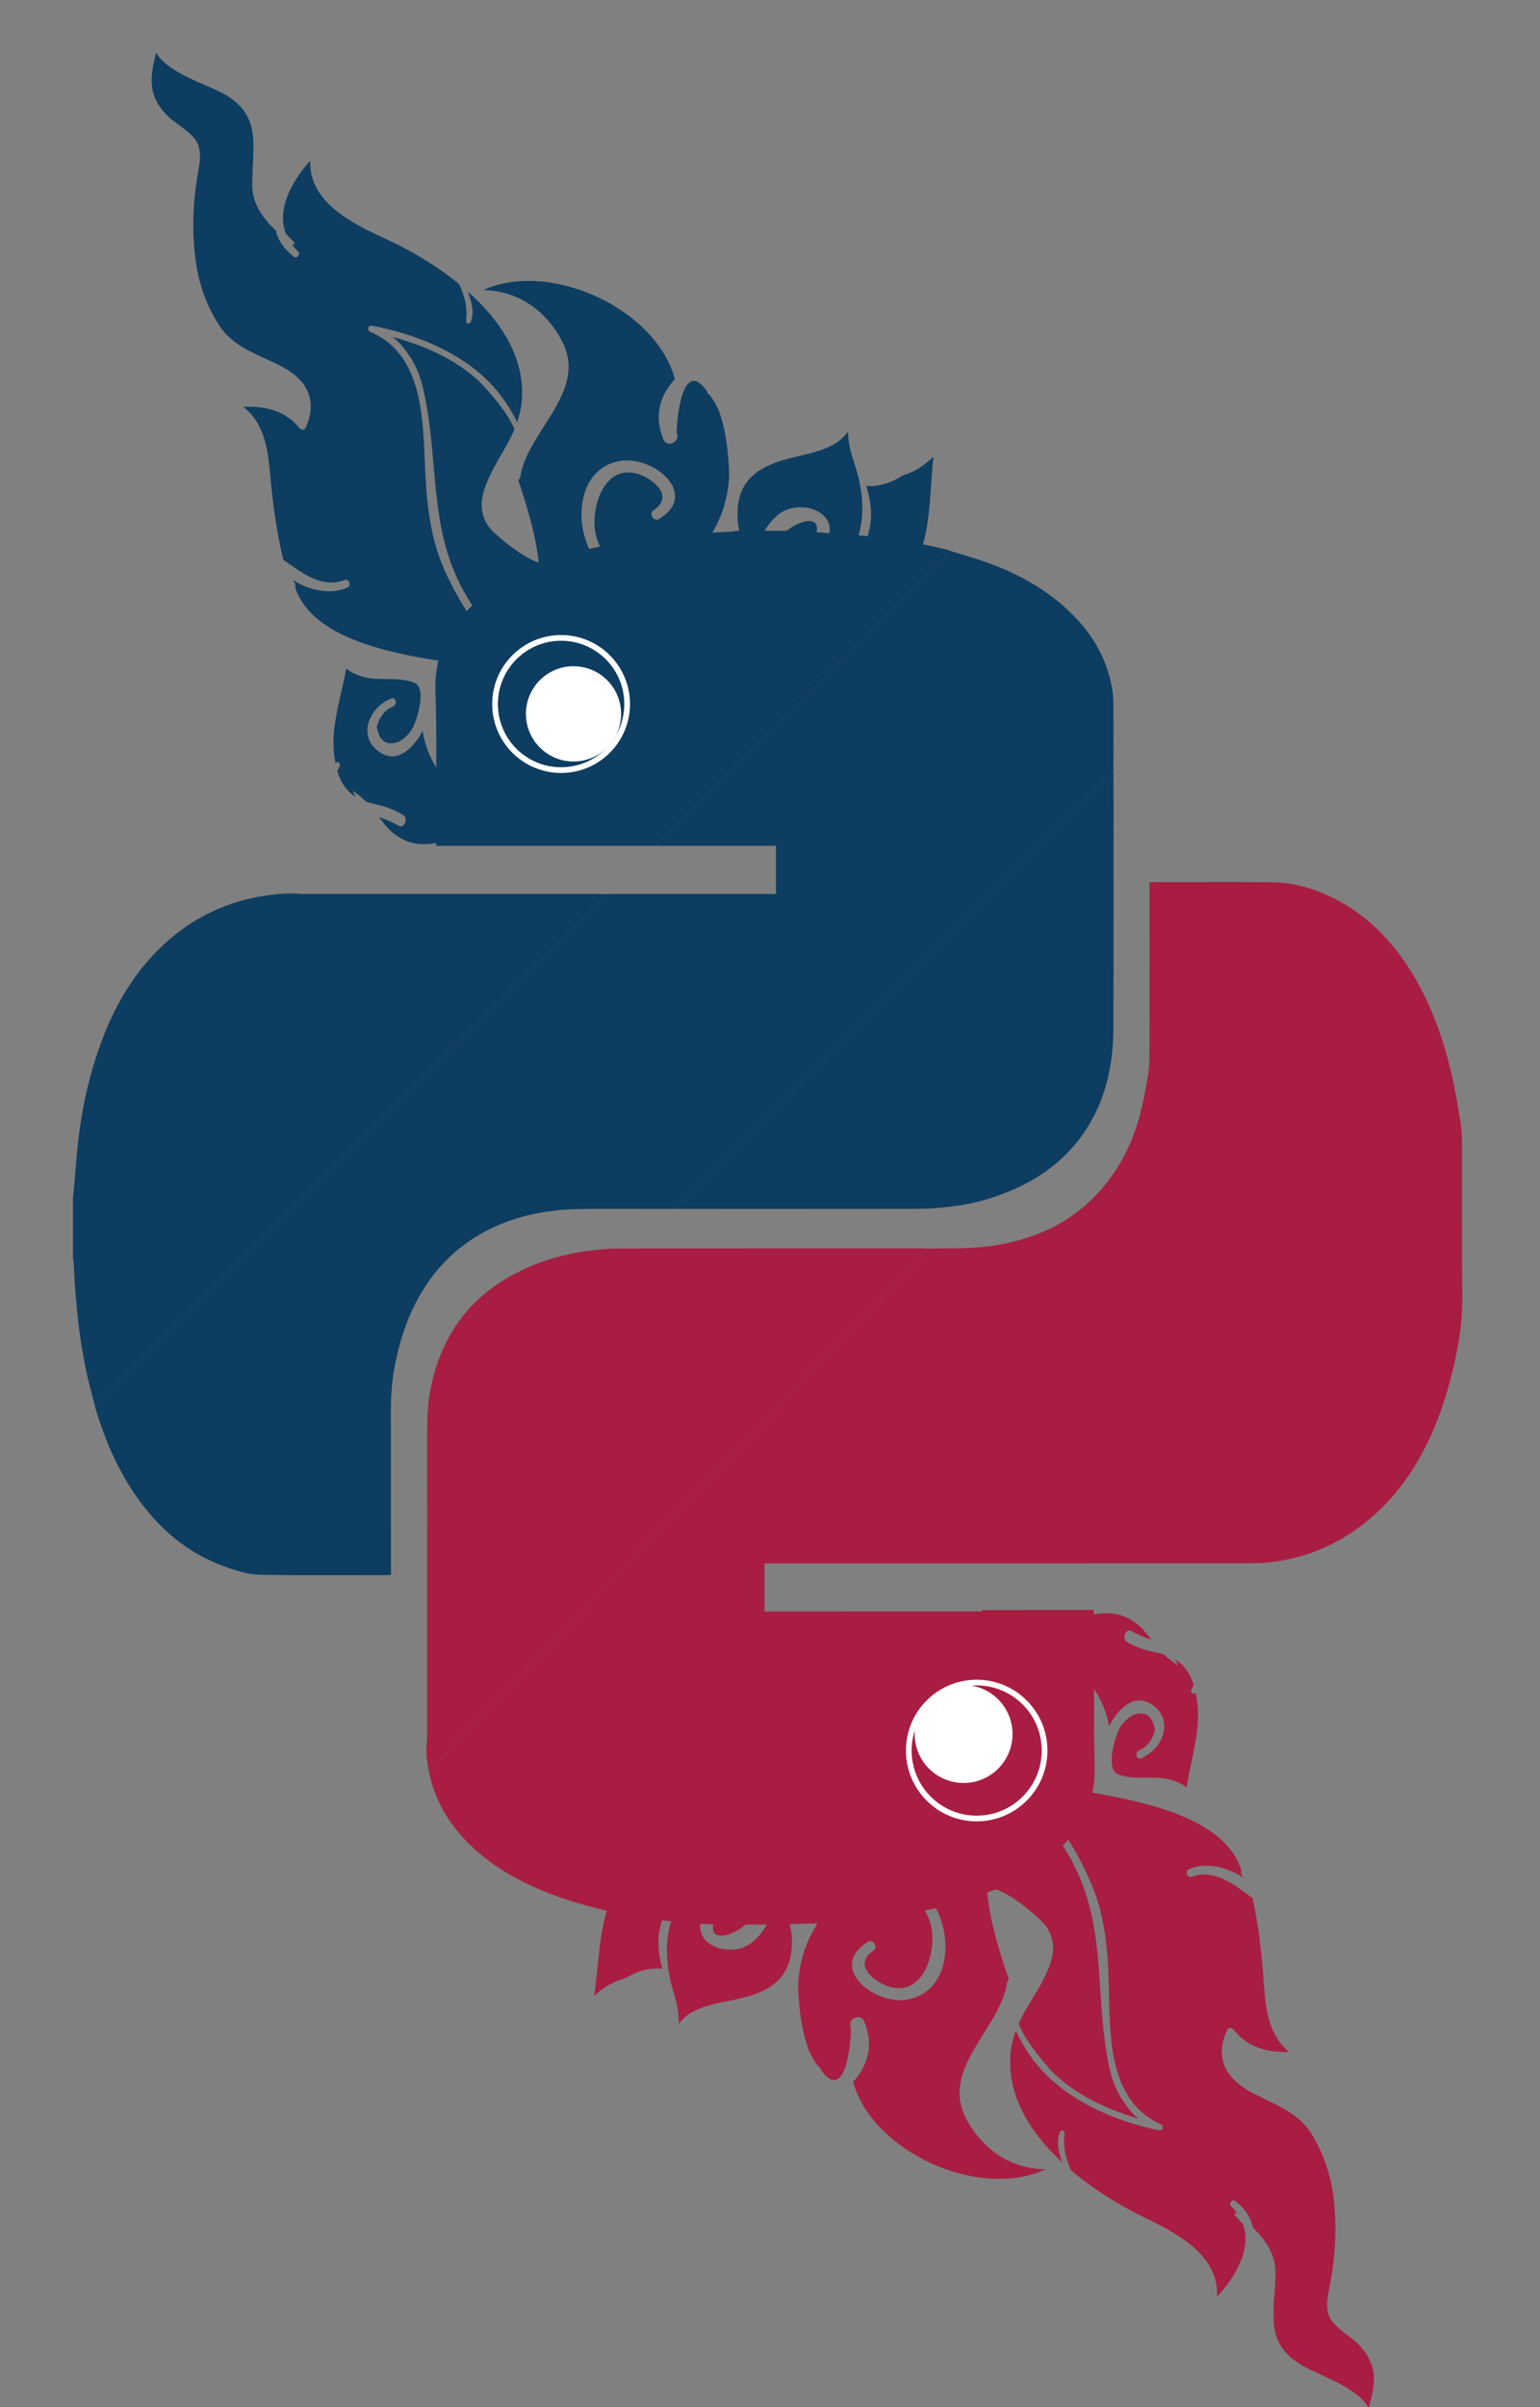 <?xml version="1.0" encoding="utf-8"?>
<!-- Generator: Adobe Illustrator 16.0.4, SVG Export Plug-In . SVG Version: 6.00 Build 0)  -->
<!DOCTYPE svg PUBLIC "-//W3C//DTD SVG 1.1//EN" "http://www.w3.org/Graphics/SVG/1.1/DTD/svg11.dtd">
<svg version="1.1" id="Layer_1" xmlns="http://www.w3.org/2000/svg" xmlns:xlink="http://www.w3.org/1999/xlink" x="0px" y="0px"
	 width="269.542px" height="420.945px" viewBox="0 0 269.542 420.945" enable-background="new 0 0 269.542 420.945"
	 xml:space="preserve">
<rect x="0" y="0" width="269.542" height="420.945" fill="#808080" stroke="none"/>
<g>
	<path fill-rule="evenodd" clip-rule="evenodd" fill="#0D3D60" d="M12.778,209.468c0.072-0.735,0.154-1.481,0.218-2.216
		c0.21-2.402,0.367-4.813,0.631-7.211c0.651-5.925,1.894-11.729,3.93-17.343c2.42-6.663,5.855-12.69,11.117-17.537
		c5.115-4.724,11.123-7.6,18.037-8.58c1.977-0.28,3.965-0.451,5.968-0.252c0.245,0.023,0.487,0.003,0.734,0.003
		c17.281,0,34.554,0,51.83,0c0.264,0,0.528,0.02,0.791,0.027c-0.149,0.249-0.254,0.544-0.457,0.743
		c-5.086,5.062-10.188,10.107-15.271,15.169c-12.485,12.425-24.962,24.857-37.426,37.302c-11.56,11.543-23.098,23.1-34.658,34.643
		c-0.519,0.521-1.096,0.987-1.646,1.478c-0.492-1.925-1.052-3.841-1.456-5.788c-0.48-2.337-0.895-4.705-1.215-7.061
		c-0.327-2.48-0.539-4.992-0.752-7.488c-0.136-1.574-0.173-3.156-0.266-4.734c-0.006-0.133-0.07-0.257-0.109-0.381
		C12.778,216.646,12.778,213.057,12.778,209.468z"/>
	<path fill-rule="evenodd" clip-rule="evenodd" fill="#0D3D60" d="M114.971,147.889c0.124-0.175,0.227-0.381,0.375-0.537
		c3.806-3.81,7.61-7.628,11.42-11.426c12.233-12.191,24.465-24.387,36.706-36.575c0.818-0.816,1.684-1.598,2.509-2.402
		c0.167-0.163,0.276-0.397,0.397-0.591c2.352,0.743,4.729,1.392,7.027,2.247c4.588,1.707,8.863,4.024,12.587,7.247
		c4.554,3.95,7.713,8.755,8.696,14.796c0.227,1.419,0.188,2.881,0.194,4.323c0.023,3.406-0.006,6.807-0.006,10.209
		c-0.224,0.124-0.489,0.213-0.656,0.377c-5.175,5.116-10.349,10.236-15.511,15.371c-12.263,12.223-24.522,24.434-36.778,36.66
		c-7.684,7.67-15.349,15.341-23.013,23.023c-0.19,0.19-0.27,0.509-0.396,0.77c-0.344,0.004-0.69,0.027-1.04,0.027
		c-5.404,0.008-10.812-0.058-16.211,0.027c-5.381,0.097-10.592,1.069-15.473,3.464c-6.261,3.055-10.699,7.888-13.636,14.15
		c-1.415,3.025-2.346,6.197-3.003,9.459c-0.539,2.679-0.745,5.377-0.743,8.098c0.012,9.381,0.008,18.762,0.008,28.139
		c0,0.206,0,0.4,0,0.658c-0.214,0.012-0.389,0.038-0.564,0.038c-7.382-0.004-14.765,0.062-22.146-0.046
		c-2.16-0.035-4.29-0.678-6.347-1.424c-6.176-2.212-11.006-6.178-14.86-11.395c-3.744-5.065-6.174-10.754-7.929-16.764
		c-0.008-0.039-0.002-0.074-0.002-0.12c0.55-0.49,1.127-0.956,1.646-1.478c11.56-11.543,23.099-23.1,34.658-34.643
		c12.464-12.444,24.941-24.876,37.426-37.302c5.083-5.062,10.184-10.108,15.271-15.169c0.203-0.199,0.308-0.494,0.457-0.743
		c0.247-0.007,0.488-0.022,0.737-0.022c9.416-0.004,18.837-0.004,28.261-0.004c0.239,0,0.484,0,0.787,0c0-2.811,0-5.583,0-8.424
		c-0.252,0-0.482,0-0.721,0c-6.465,0-12.928,0-19.392,0C115.46,147.908,115.215,147.892,114.971,147.889z"/>
	<path fill-rule="evenodd" clip-rule="evenodd" fill="#0D3D60" d="M118.522,211.381c0.126-0.261,0.206-0.58,0.396-0.77
		c7.665-7.682,15.329-15.353,23.013-23.023c12.256-12.226,24.516-24.437,36.778-36.66c5.162-5.135,10.336-10.255,15.511-15.371
		c0.167-0.164,0.433-0.253,0.656-0.377c0,0.167,0.016,0.322,0.016,0.482c0,14.746,0.038,29.503-0.024,44.253
		c-0.018,5.606-1.045,11.025-3.811,16.006c-3.248,5.831-8.146,9.769-14.234,12.331c-3.164,1.329-6.45,2.251-9.854,2.683
		c-1.903,0.241-3.823,0.447-5.738,0.451c-13.991,0.039-27.987,0.023-41.984,0.023C119.009,211.408,118.759,211.385,118.522,211.381z
		"/>
	<path fill-rule="evenodd" clip-rule="evenodd" fill="#0D3D60" d="M114.971,147.889c-0.222,0.003-0.447,0.02-0.668,0.02
		c-12.4,0-24.795,0-37.195,0c-0.243,0-0.484,0-0.789,0c0-0.308,0-0.537,0-0.782c-0.014-8.763,0.175-17.542-0.102-26.296
		c-0.223-7.041,2.91-12.169,8.081-16.383c4.152-3.378,8.992-5.462,14.046-7.079c4.681-1.505,9.48-2.527,14.351-3.137
		c3.726-0.459,7.486-0.708,11.231-1.026c1.491-0.125,2.99-0.171,4.49-0.265c0.091-0.007,0.175-0.069,0.26-0.108
		c3.96,0,7.916,0,11.873,0c0.811,0.085,1.625,0.187,2.439,0.245c2.662,0.214,5.324,0.396,7.986,0.61
		c1.211,0.104,2.426,0.206,3.626,0.361c3.894,0.525,7.763,1.198,11.565,2.212c0.068,0.015,0.141,0.062,0.211,0.097
		c-0.121,0.194-0.23,0.428-0.397,0.591c-0.825,0.804-1.69,1.586-2.509,2.402c-12.24,12.188-24.473,24.384-36.706,36.575
		c-3.81,3.798-7.614,7.616-11.42,11.426C115.198,147.507,115.095,147.713,114.971,147.889z"/>
	<path fill="#0D3D60" d="M62.258,139.339c-0.161-0.295-0.323-0.587-0.49-0.894c-0.023-0.035,0.014-0.101,0.059-0.074
		c0.853,0.513,1.576,1.135,2.231,1.82c0.462,0.151,0.944,0.288,1.47,0.412c1.811,0.377,3.345,0.937,4.994,1.874
		c1.02,0.595,0.25,2.542-0.769,1.94c-1.173-0.708-2.327-1.158-3.44-1.524c0.387,0.494,0.77,0.988,1.189,1.481
		c3.072,3.635,7.125,3.934,11.25,2.309c2.768-1.088,5.264-2.492,7.343-4.347c0.029-0.151,0.091-0.311,0.216-0.427
		c0.597-0.568,1.213-1.139,1.827-1.714c0.269-0.331,0.52-0.649,0.762-1.003c-3.324,2.03-7.595,0.891-10.677-2.558
		c-2.233-2.488-3.716-5.33-4.241-8.798c-1.676,3.118-4.516,5.754-7.532,3.706c-4.003-2.729-1.868-7.834,2.018-9.396
		c0.763-0.299,1.146,0.972,0.412,1.361c-1.465,0.583-2.441,1.78-2.933,3.588c0.41,2.484,1.673,3.363,3.778,2.647
		c1.157-0.603,2.175-1.629,2.762-2.99c0.612-1.427,2.152-6.395,0.103-7.308c-2.288-1.015-5.118-0.521-7.538-0.797
		c-1.516-0.167-3.26-0.739-4.455-1.727c-0.869,4.853-2.576,9.72-2.168,14.498c0.064,0.727,0.164,1.384,0.279,1.998
		c0.373-0.35,1.006,0.042,0.746,0.61c-0.13,0.284-0.284,0.513-0.426,0.766C59.64,136.898,60.674,138.368,62.258,139.339z"/>
	<g>
		<path fill="#0D3D60" d="M151.608,84.998c0.752,2.398,1.189,4.917,0.511,7.834c-1.145,4.94-3.915,10.66-9.263,12.207
			c-0.228,0.07-0.433,0.085-0.654,0.14c0.723,0.451,1.668,1.178,2.566,2.072c7.022,0.121,14.252-4.14,16.504-11.154
			c1.695-5.275,1.474-10.792,2.113-16.219c-1.578,1.524-3.334,2.647-5.465,3.305C156.112,84.399,153.956,85.103,151.608,84.998z"/>
		<path fill="#0D3D60" d="M145.872,100.619c5.796-5.361,6-12.717,3.631-19.722c-0.646-1.913-1.073-3.631-1.064-5.466
			c-1.987,3.032-6.268,3.744-9.711,4.583c-4.732,1.139-9.085,3.079-9.579,8.657c-0.371,4.188,0.878,7.037,3.617,9.37
			c-0.213-2.764,0.762-5.731,3.223-7.873c4.146-3.612,12.35-0.105,8.009,5.407c-3.034,3.861-7.079,3.386-8.353-0.295
			c-0.214,0.459-0.329,0.933-0.323,1.388C135.409,102.734,141.466,104.693,145.872,100.619z"/>
		<path fill="#0D3D60" d="M140.977,95.713c0.859-0.762,2.02-1.956,2.023-3.208c0.01-2.52-3.77-1.275-6.03,0.959
			C137.686,95.335,138.895,97.578,140.977,95.713z"/>
	</g>
	<path fill="#0D3D60" d="M94.475,100.759c0.039-0.016,0.065-0.054,0.103-0.07c1.685-0.307,3.221-0.494,4.819-1.174
		c1.53-0.653,3.198-1.124,4.689-1.823c-3.832-5.532-3.252-15.745,4.402-17.075c5.907-1.022,14.041,5.824,6.844,10.158
		c-0.886,0.533-1.851-0.976-0.978-1.535c4.057-2.625-0.661-6.081-3.497-6.551c-5.151-0.871-7.087,5.668-6.79,9.393
		c0.694,8.689,11.138,10.127,16.773,5.583c4.488-3.624,7.073-10.216,6.739-15.881c-0.2-3.386-0.56-6.574-1.708-9.809
		c-0.414-1.034-0.989-1.994-1.648-2.9c-0.286-0.163-0.49-0.404-0.537-0.731c-0.093-0.112-0.163-0.237-0.261-0.354
		c-4.374-5.535-5.114,7.367-4.955,7.752c0.635,1.548-1.714,2.66-2.358,1.116c-1.703-4.113-0.62-7.682,2.004-10.57
		c-3.252-12.238-21.798-20.888-33.574-15.55c5.68,0.042,10.703,3.141,13.72,8.7c4.857,8.961-5.88,15.776-7.177,23.838
		c-0.05,0.307-0.188,0.541-0.361,0.72C92.57,89.504,94.265,95.191,94.475,100.759z"/>
	<g>
		<path fill="#0D3D60" d="M87.306,68.72c-5.301-6.636-14.06-10.24-22.188-11.756c-0.729-0.14-0.96,0.801-0.299,1.084
			c8.604,3.6,9.167,13.778,9.495,21.852c0.276,6.742,0.658,13.44,3.462,19.723c2.92,6.508,7.548,13.84,14.19,17.113
			c1.188,0.595,2.41,1.089,3.647,1.543c-4.387-0.618-8.787-1.139-13.088-1.843c-9.187-1.492-27.346-3.238-30.849-13.673
			c0.016-0.066,0.016-0.136,0.023-0.213c0.061-0.385-0.097-0.692-0.327-0.914c-0.014-0.043-0.017-0.097-0.029-0.152
			c2.854,1.8,6.621,2.585,9.504,1.24c0.727-0.334,0.214-1.59-0.537-1.298c-3.983,1.528-7.49-1.283-10.563-3.414
			c-0.053-0.035-0.107-0.051-0.157-0.07c-1.188-4.949-1.864-9.983-2.35-15.426c-0.4-4.494-1.199-8.685-4.626-11.359
			c3.755-0.202,7.338,0.622,9.869,3.779c0.247,0.315,0.865,0.233,1.019-0.125c2.234-5.042,0.091-8.63-4.726-11.006
			c-3.845-1.893-8.028-3.164-10.481-7.009c-2.134-3.358-3.493-7.142-4.027-11.095c-0.69-5.019-0.546-9.848,0.278-14.847
			c0.297-1.792,0.747-3.62,0.181-5.396c-0.696-2.177-3.837-3.638-5.334-5.131c-3.788-3.779-3.034-7.111-2.072-11.123
			c2.123,3.616,8.639,5.455,11.69,7.126c7.122,3.875,5.031,9.396,5.151,16.246c0.056,3.169,1.899,5.645,4.099,7.725
			c0.411,1.703,1.408,3.273,3.192,4.599c0.545,0.396,1.207-0.482,0.721-0.937c-0.44-0.4-0.793-0.824-1.12-1.251
			c0.012,0.004,0.02,0.016,0.025,0.016c0.264,0.214,0.628-0.125,0.377-0.386c-0.48-0.489-0.96-0.979-1.434-1.488
			c-1.627-4.27,1.079-9.203,4.263-12.736c-0.2,7.176,7.083,10.846,13.21,13.649c4.066,1.862,8.714,4.541,12.831,7.884
			c0.035,0.081,0.078,0.155,0.118,0.241c0.961,2.127,1.375,3.962,1.149,6.29c-0.045,0.498,0.63,0.498,0.792,0.113
			c0.71-1.671,0.129-3.732-0.534-5.346c5.726,5.081,10.026,11.531,9.483,18.944c-0.107,1.446-0.41,2.741-0.826,3.946
			C89.534,71.687,87.895,69.463,87.306,68.72z"/>
		<path fill="#0D3D60" d="M98.425,106.349c1.93,4.961,4.925,10.081,9.285,12.868c-4.158-0.439-8.378-0.828-12.256-2.434
			c-6.531-2.721-11.645-8.133-14.831-14.412c-4.943-9.746-4.104-19.387-5.691-29.771c-0.544-3.546-1.23-7.561-3.388-10.543
			c-0.806-1.124-1.617-2.255-2.758-3.071c-0.031-0.031-0.062-0.051-0.093-0.074c5.39,1.465,10.827,3.79,14.935,7.562
			c1.051,0.976,5.16,5.388,6.418,8.604c-1.53,3.619-3.991,6.574-5.287,10.551c-0.861,2.651-0.572,5.24,1.51,7.305
			c1.268,1.256,8.564,7.546,10.541,5.069C96.858,100.825,97.376,103.639,98.425,106.349z"/>
	</g>
	<g>
		<path fill-rule="evenodd" clip-rule="evenodd" fill="#FFFFFF" d="M108.709,124.831c0,4.599-3.73,8.335-8.33,8.335
			c-4.598,0-8.329-3.736-8.329-8.335c0-4.599,3.73-8.327,8.329-8.327C104.979,116.504,108.709,120.232,108.709,124.831z"/>
	</g>
	<g>
		<path fill-rule="evenodd" clip-rule="evenodd" fill="none" stroke="#FFFFFF" stroke-miterlimit="10" d="M109.767,123.113
			c0,6.387-5.176,11.558-11.559,11.558c-6.384,0-11.561-5.17-11.561-11.558c0-6.384,5.177-11.562,11.561-11.562
			C104.59,111.551,109.767,116.729,109.767,123.113z"/>
	</g>
	<path fill-rule="evenodd" clip-rule="evenodd" fill="#A81D41" d="M162.414,218.36c-0.208,0.311-0.378,0.673-0.631,0.941
		c-1.606,1.676-3.244,3.316-4.854,4.984c-1.883,1.955-3.744,3.92-5.617,5.867c-1.888,1.973-3.772,3.939-5.657,5.908
		c-1.858,1.939-3.721,3.876-5.57,5.816c-1.86,1.943-3.714,3.888-5.572,5.824c-1.859,1.938-3.716,3.882-5.573,5.816
		c-1.888,1.973-3.778,3.943-5.661,5.907c-1.825,1.913-3.656,3.818-5.483,5.731c-1.842,1.928-3.688,3.849-5.531,5.781
		c-1.869,1.949-3.743,3.912-5.616,5.855c-1.884,1.968-3.773,3.943-5.658,5.906c-1.813,1.902-3.628,3.791-5.443,5.689
		c-1.899,1.986-3.8,3.971-5.703,5.945c-1.841,1.932-3.684,3.858-5.529,5.783c-1.912,1.998-3.842,3.984-5.743,5.995
		c-1.124,1.196-2.207,2.433-3.309,3.651c-0.042,0.043-0.112,0.05-0.169,0.077c-0.419-1.815-0.541-3.662-0.354-5.524
		c0.029-0.25,0.021-0.528,0.021-0.789c0.002-18.09-0.011-36.183,0.015-54.271c0.008-4.922,0.978-9.674,3.129-14.145
		c2.352-4.875,5.921-8.639,10.542-11.42c4.72-2.842,9.874-4.409,15.315-5.049c1.753-0.203,3.538-0.318,5.302-0.318
		c17.504-0.023,35.003-0.02,52.5-0.023C161.844,218.302,162.125,218.338,162.414,218.36z"/>
	<path fill-rule="evenodd" clip-rule="evenodd" fill="#A81D41" d="M121.903,336.394c-8.077-0.613-16.028-1.891-23.715-4.545
		c-5.537-1.915-10.704-4.504-15.09-8.465c-3.858-3.479-6.617-7.66-7.855-12.761c-0.065-0.261-0.1-0.521-0.15-0.781
		c0.058-0.027,0.127-0.034,0.169-0.077c1.102-1.219,2.186-2.455,3.309-3.651c1.901-2.011,3.831-3.997,5.743-5.995
		c1.845-1.925,3.688-3.852,5.529-5.783c1.903-1.975,3.804-3.959,5.703-5.945c1.814-1.898,3.629-3.787,5.443-5.689
		c1.885-1.963,3.774-3.938,5.658-5.906c1.873-1.943,3.747-3.906,5.616-5.855c1.842-1.933,3.688-3.854,5.531-5.781
		c1.827-1.913,3.658-3.818,5.483-5.731c1.883-1.964,3.773-3.935,5.661-5.907c1.857-1.935,3.714-3.879,5.573-5.816
		c1.858-1.937,3.712-3.881,5.572-5.824c1.85-1.94,3.712-3.877,5.57-5.816c1.885-1.969,3.77-3.936,5.657-5.908
		c1.873-1.947,3.734-3.912,5.617-5.867c1.61-1.668,3.248-3.309,4.854-4.984c0.253-0.269,0.423-0.631,0.631-0.941
		c0.282-0.02,0.567-0.051,0.843-0.051c3.367-0.02,6.73,0.061,10.08-0.406c7.418-1.043,13.943-3.869,19.054-9.517
		c3.325-3.674,5.591-7.975,6.933-12.718c0.689-2.444,1.164-4.952,1.582-7.449c0.246-1.531,0.283-3.119,0.283-4.672
		c0.023-9.482,0.016-18.968,0.014-28.458c0-0.237,0-0.482,0-0.832c0.236,0,0.449,0,0.665-0.001c6.874,0,13.744-0.048,20.62,0.009
		c4.367,0.042,8.415,1.359,12.211,3.483c5.518,3.098,9.618,7.611,12.803,13.006c3.331,5.628,5.414,11.747,6.793,18.119
		c0.535,2.419,0.948,4.876,1.321,7.324c0.208,1.299,0.274,2.628,0.273,3.938c0.022,8.883-0.023,17.751,0.054,26.629
		c0.014,3.13-0.297,6.209-0.9,9.279c-0.937,4.787-2.22,9.465-4.146,13.959c-2.768,6.41-6.57,12.064-12.128,16.396
		c-4.871,3.818-10.402,6.137-16.563,6.795c-1.985,0.217-3.989,0.164-5.979,0.164c-23.358,0.016-46.713,0.014-70.064,0.018
		c-3.875,0.001-7.748-0.002-11.629-0.002c-0.218,0-0.439,0-0.711,0c0,2.807,0,5.57,0.002,8.425c0.247,0,0.505,0,0.755-0.001
		c12.771-0.002,25.536-0.004,38.301-0.006c0.268-0.001,0.53,0.019,0.798,0.029c-0.133,0.266-0.219,0.58-0.407,0.773
		c-1.821,1.935-3.648,3.83-5.48,5.744c-1.887,1.972-3.771,3.938-5.656,5.91c-1.872,1.953-3.744,3.9-5.613,5.855
		c-1.846,1.93-3.689,3.85-5.531,5.774c-1.871,1.952-3.746,3.911-5.613,5.868c-1.875,1.955-3.746,3.906-5.611,5.859
		c-1.887,1.969-3.775,3.928-5.663,5.906c-1.827,1.905-3.648,3.822-5.487,5.721c-1.636,1.71-3.304,3.371-4.936,5.086
		C123.052,334.974,122.495,335.7,121.903,336.394z"/>
	<path fill-rule="evenodd" clip-rule="evenodd" fill="#A81D41" d="M120.085,336.152c0.585-0.7,1.142-1.427,1.771-2.084
		c1.629-1.706,3.293-3.38,4.938-5.075c1.837-1.899,3.657-3.822,5.486-5.727c1.882-1.976,3.769-3.938,5.656-5.906
		c1.873-1.957,3.74-3.912,5.619-5.859c1.865-1.961,3.741-3.913,5.611-5.861c1.846-1.924,3.686-3.857,5.527-5.781
		c1.869-1.947,3.744-3.908,5.617-5.855c1.886-1.977,3.767-3.938,5.65-5.902c1.834-1.913,3.664-3.818,5.477-5.744
		c0.197-0.205,0.281-0.52,0.416-0.785c0.388-0.007,0.772-0.019,1.158-0.02c5.875-0.009,11.75-0.009,17.618-0.011
		c0.241,0.001,0.491,0.001,0.795,0.001c0.015,0.252,0.036,0.461,0.037,0.68c0.038,8.891-0.079,17.785,0.135,26.669
		c0.163,6.488-2.603,11.415-7.31,15.5c-4.277,3.699-9.35,5.958-14.678,7.671c-4.301,1.377-8.688,2.367-13.157,2.977
		c-2.771,0.373-5.554,0.686-8.337,0.969c-1.693,0.184-3.394,0.319-5.092,0.354c-5.272,0.118-10.542,0.197-15.806,0.237
		c-1.705,0.015-3.408-0.136-5.108-0.236C121.435,336.327,120.761,336.224,120.085,336.152z"/>
	<path fill="#A81D41" d="M172.696,329.4c-0.047,0.015-0.066,0.062-0.113,0.069c-1.676,0.328-3.211,0.524-4.805,1.225
		c-1.522,0.662-3.186,1.133-4.673,1.857c3.874,5.494,3.382,15.717-4.265,17.104c-5.895,1.078-14.086-5.707-6.924-10.091
		c0.883-0.554,1.855,0.945,0.988,1.521c-4.035,2.65,0.711,6.066,3.55,6.523c5.159,0.823,7.04-5.73,6.715-9.447
		c-0.767-8.686-11.22-10.039-16.819-5.451c-4.459,3.657-6.987,10.272-6.607,15.936c0.226,3.383,0.611,6.565,1.787,9.786
		c0.42,1.039,1.004,1.995,1.668,2.896c0.291,0.151,0.494,0.407,0.545,0.72c0.095,0.123,0.16,0.24,0.26,0.352
		c4.424,5.5,5.059-7.402,4.896-7.783c-0.646-1.544,1.691-2.682,2.345-1.133c1.738,4.095,0.688,7.665-1.916,10.587
		c3.354,12.213,21.966,20.705,33.702,15.274c-5.684,0.001-10.728-3.051-13.79-8.59c-4.932-8.911,5.75-15.826,6.979-23.898
		c0.048-0.316,0.185-0.536,0.36-0.721C174.686,340.643,172.946,334.979,172.696,329.4z"/>
	<g>
		<path fill="#A81D41" d="M115.93,344.274c-0.672-2.426-1.027-4.959-0.25-7.859c1.304-4.894,4.258-10.518,9.655-11.893
			c0.226-0.057,0.437-0.068,0.663-0.117c-0.707-0.467-1.639-1.232-2.505-2.151c-7.016-0.35-14.37,3.671-16.864,10.607
			c-1.859,5.222-1.819,10.729-2.635,16.142c1.628-1.474,3.415-2.542,5.567-3.125C111.41,344.718,113.585,344.091,115.93,344.274z"/>
		<path fill="#A81D41" d="M122.174,328.849c-5.969,5.17-6.417,12.516-4.273,19.587c0.583,1.931,0.956,3.673,0.885,5.501
			c2.087-2.965,6.385-3.539,9.854-4.262c4.765-0.984,9.185-2.784,9.861-8.346c0.506-4.169-0.656-7.061-3.311-9.471
			c0.125,2.762-0.949,5.698-3.482,7.756c-4.264,3.473-12.341-0.295-7.826-5.677c3.163-3.755,7.187-3.149,8.338,0.579
			c0.228-0.447,0.36-0.916,0.369-1.374C132.696,327.069,126.709,324.917,122.174,328.849z"/>
		<path fill="#A81D41" d="M126.906,333.907c-0.882,0.739-2.084,1.886-2.129,3.143c-0.097,2.521,3.727,1.392,6.056-0.765
			C130.183,334.389,129.047,332.118,126.906,333.907z"/>
	</g>
	<path fill="#A81D41" d="M205.624,290.174c0.166,0.294,0.334,0.581,0.506,0.886c0.025,0.033-0.012,0.102-0.057,0.075
		c-0.861-0.499-1.596-1.107-2.264-1.78c-0.465-0.143-0.949-0.271-1.477-0.387c-1.816-0.345-3.361-0.877-5.025-1.785
		c-1.031-0.577-0.295-2.537,0.734-1.953c1.186,0.688,2.347,1.117,3.467,1.463c-0.396-0.487-0.787-0.974-1.216-1.461
		c-3.135-3.58-7.192-3.807-11.288-2.109c-2.748,1.137-5.219,2.584-7.266,4.475c-0.027,0.152-0.086,0.312-0.209,0.432
		c-0.586,0.578-1.191,1.16-1.796,1.746c-0.263,0.336-0.508,0.658-0.745,1.018c3.288-2.089,7.578-1.025,10.721,2.368
		c2.277,2.448,3.811,5.264,4.396,8.722c1.621-3.146,4.413-5.831,7.465-3.836c4.051,2.658,2.006,7.799-1.852,9.43
		c-0.759,0.312-1.163-0.952-0.435-1.354c1.454-0.608,2.409-1.822,2.868-3.64c-0.453-2.477-1.732-3.332-3.824-2.579
		c-1.146,0.622-2.146,1.666-2.709,3.037c-0.587,1.438-2.039,6.432,0.025,7.309c2.305,0.975,5.126,0.432,7.551,0.665
		c1.52,0.141,3.273,0.682,4.485,1.647c0.784-4.867,2.403-9.764,1.913-14.533c-0.078-0.726-0.189-1.381-0.314-1.993
		c-0.367,0.358-1.008-0.024-0.758-0.597c0.125-0.285,0.275-0.518,0.412-0.773C208.286,292.568,207.225,291.118,205.624,290.174z"/>
	<g>
		<path fill="#A81D41" d="M180.889,360.296c5.156,6.751,13.836,10.541,21.93,12.234c0.727,0.154,0.977-0.78,0.322-1.079
			c-8.523-3.786-8.866-13.972-9.02-22.052c-0.129-6.746-0.366-13.451-3.034-19.793c-2.778-6.57-7.247-14-13.815-17.416
			c-1.175-0.621-2.387-1.142-3.613-1.622c4.373,0.713,8.76,1.328,13.045,2.126c9.152,1.689,27.27,3.83,30.545,14.336
			c-0.017,0.066-0.019,0.137-0.026,0.214c-0.069,0.384,0.082,0.695,0.306,0.92c0.014,0.045,0.015,0.099,0.027,0.153
			c-2.815-1.861-6.564-2.729-9.476-1.445c-0.734,0.318-0.247,1.584,0.509,1.31c4.014-1.441,7.46,1.444,10.486,3.64
			c0.053,0.037,0.106,0.055,0.156,0.076c1.08,4.973,1.646,10.02,2.014,15.473c0.304,4.501,1.013,8.707,4.379,11.456
			c-3.758,0.122-7.322-0.78-9.783-3.99c-0.24-0.321-0.861-0.253-1.021,0.103c-2.343,4.991-0.278,8.624,4.485,11.104
			c3.803,1.976,7.957,3.338,10.326,7.235c2.062,3.402,3.338,7.215,3.787,11.18c0.582,5.033,0.332,9.857-0.6,14.838
			c-0.337,1.784-0.825,3.603-0.298,5.391c0.649,2.191,3.758,3.72,5.222,5.244c3.705,3.862,2.879,7.175,1.83,11.166
			c-2.043-3.66-8.518-5.642-11.533-7.378c-7.036-4.028-4.826-9.503-4.797-16.354c0.012-3.17-1.777-5.685-3.932-7.813
			c-0.374-1.708-1.336-3.302-3.093-4.665c-0.535-0.409-1.217,0.454-0.739,0.921c0.43,0.41,0.773,0.84,1.09,1.275
			c-0.01-0.004-0.018-0.017-0.023-0.016c-0.258-0.221-0.631,0.111-0.386,0.378c0.471,0.499,0.94,0.997,1.402,1.519
			c1.534,4.304-1.278,9.174-4.538,12.641c0.355-7.171-6.846-10.998-12.91-13.931c-4.025-1.952-8.614-4.73-12.658-8.163
			c-0.033-0.082-0.074-0.157-0.112-0.241c-0.915-2.148-1.29-3.993-1.014-6.317c0.056-0.494-0.618-0.51-0.79-0.129
			c-0.746,1.656-0.209,3.729,0.419,5.356c-5.616-5.203-9.776-11.745-9.071-19.146c0.139-1.441,0.47-2.73,0.911-3.926
			C178.727,357.28,180.317,359.539,180.889,360.296z"/>
		<path fill="#A81D41" d="M170.588,322.436c-1.821-5.003-4.705-10.186-9.004-13.067c4.146,0.529,8.357,1.01,12.201,2.699
			c6.47,2.862,11.465,8.384,14.515,14.73c4.731,9.852,3.683,19.471,5.045,29.887c0.468,3.556,1.065,7.587,3.159,10.613
			c0.781,1.142,1.567,2.291,2.691,3.131c0.03,0.033,0.062,0.053,0.092,0.075c-5.357-1.58-10.743-4.024-14.769-7.881
			c-1.028-1.001-5.041-5.5-6.229-8.741c1.607-3.586,4.133-6.486,5.516-10.434c0.918-2.633,0.684-5.228-1.354-7.338
			c-1.24-1.283-8.398-7.729-10.429-5.295C172.036,327.992,171.579,325.167,170.588,322.436z"/>
	</g>
	<g>
		<g>
			<path fill-rule="evenodd" clip-rule="evenodd" fill="#FFFFFF" d="M177.218,303.231c0.001,4.725-3.83,8.563-8.557,8.564
				c-4.733,0-8.571-3.836-8.573-8.561c0.001-4.736,3.836-8.57,8.57-8.57C173.385,294.663,177.217,298.495,177.218,303.231z"/>
		</g>
		<g>
			<path fill-rule="evenodd" clip-rule="evenodd" fill="none" stroke="#FFFFFF" stroke-miterlimit="10" d="M182.833,306.125
				c0.001,6.554-5.32,11.88-11.888,11.882c-6.562,0.001-11.882-5.322-11.884-11.878c0-6.571,5.316-11.896,11.879-11.897
				C177.508,294.23,182.831,299.553,182.833,306.125z"/>
		</g>
	</g>
</g>
</svg>
